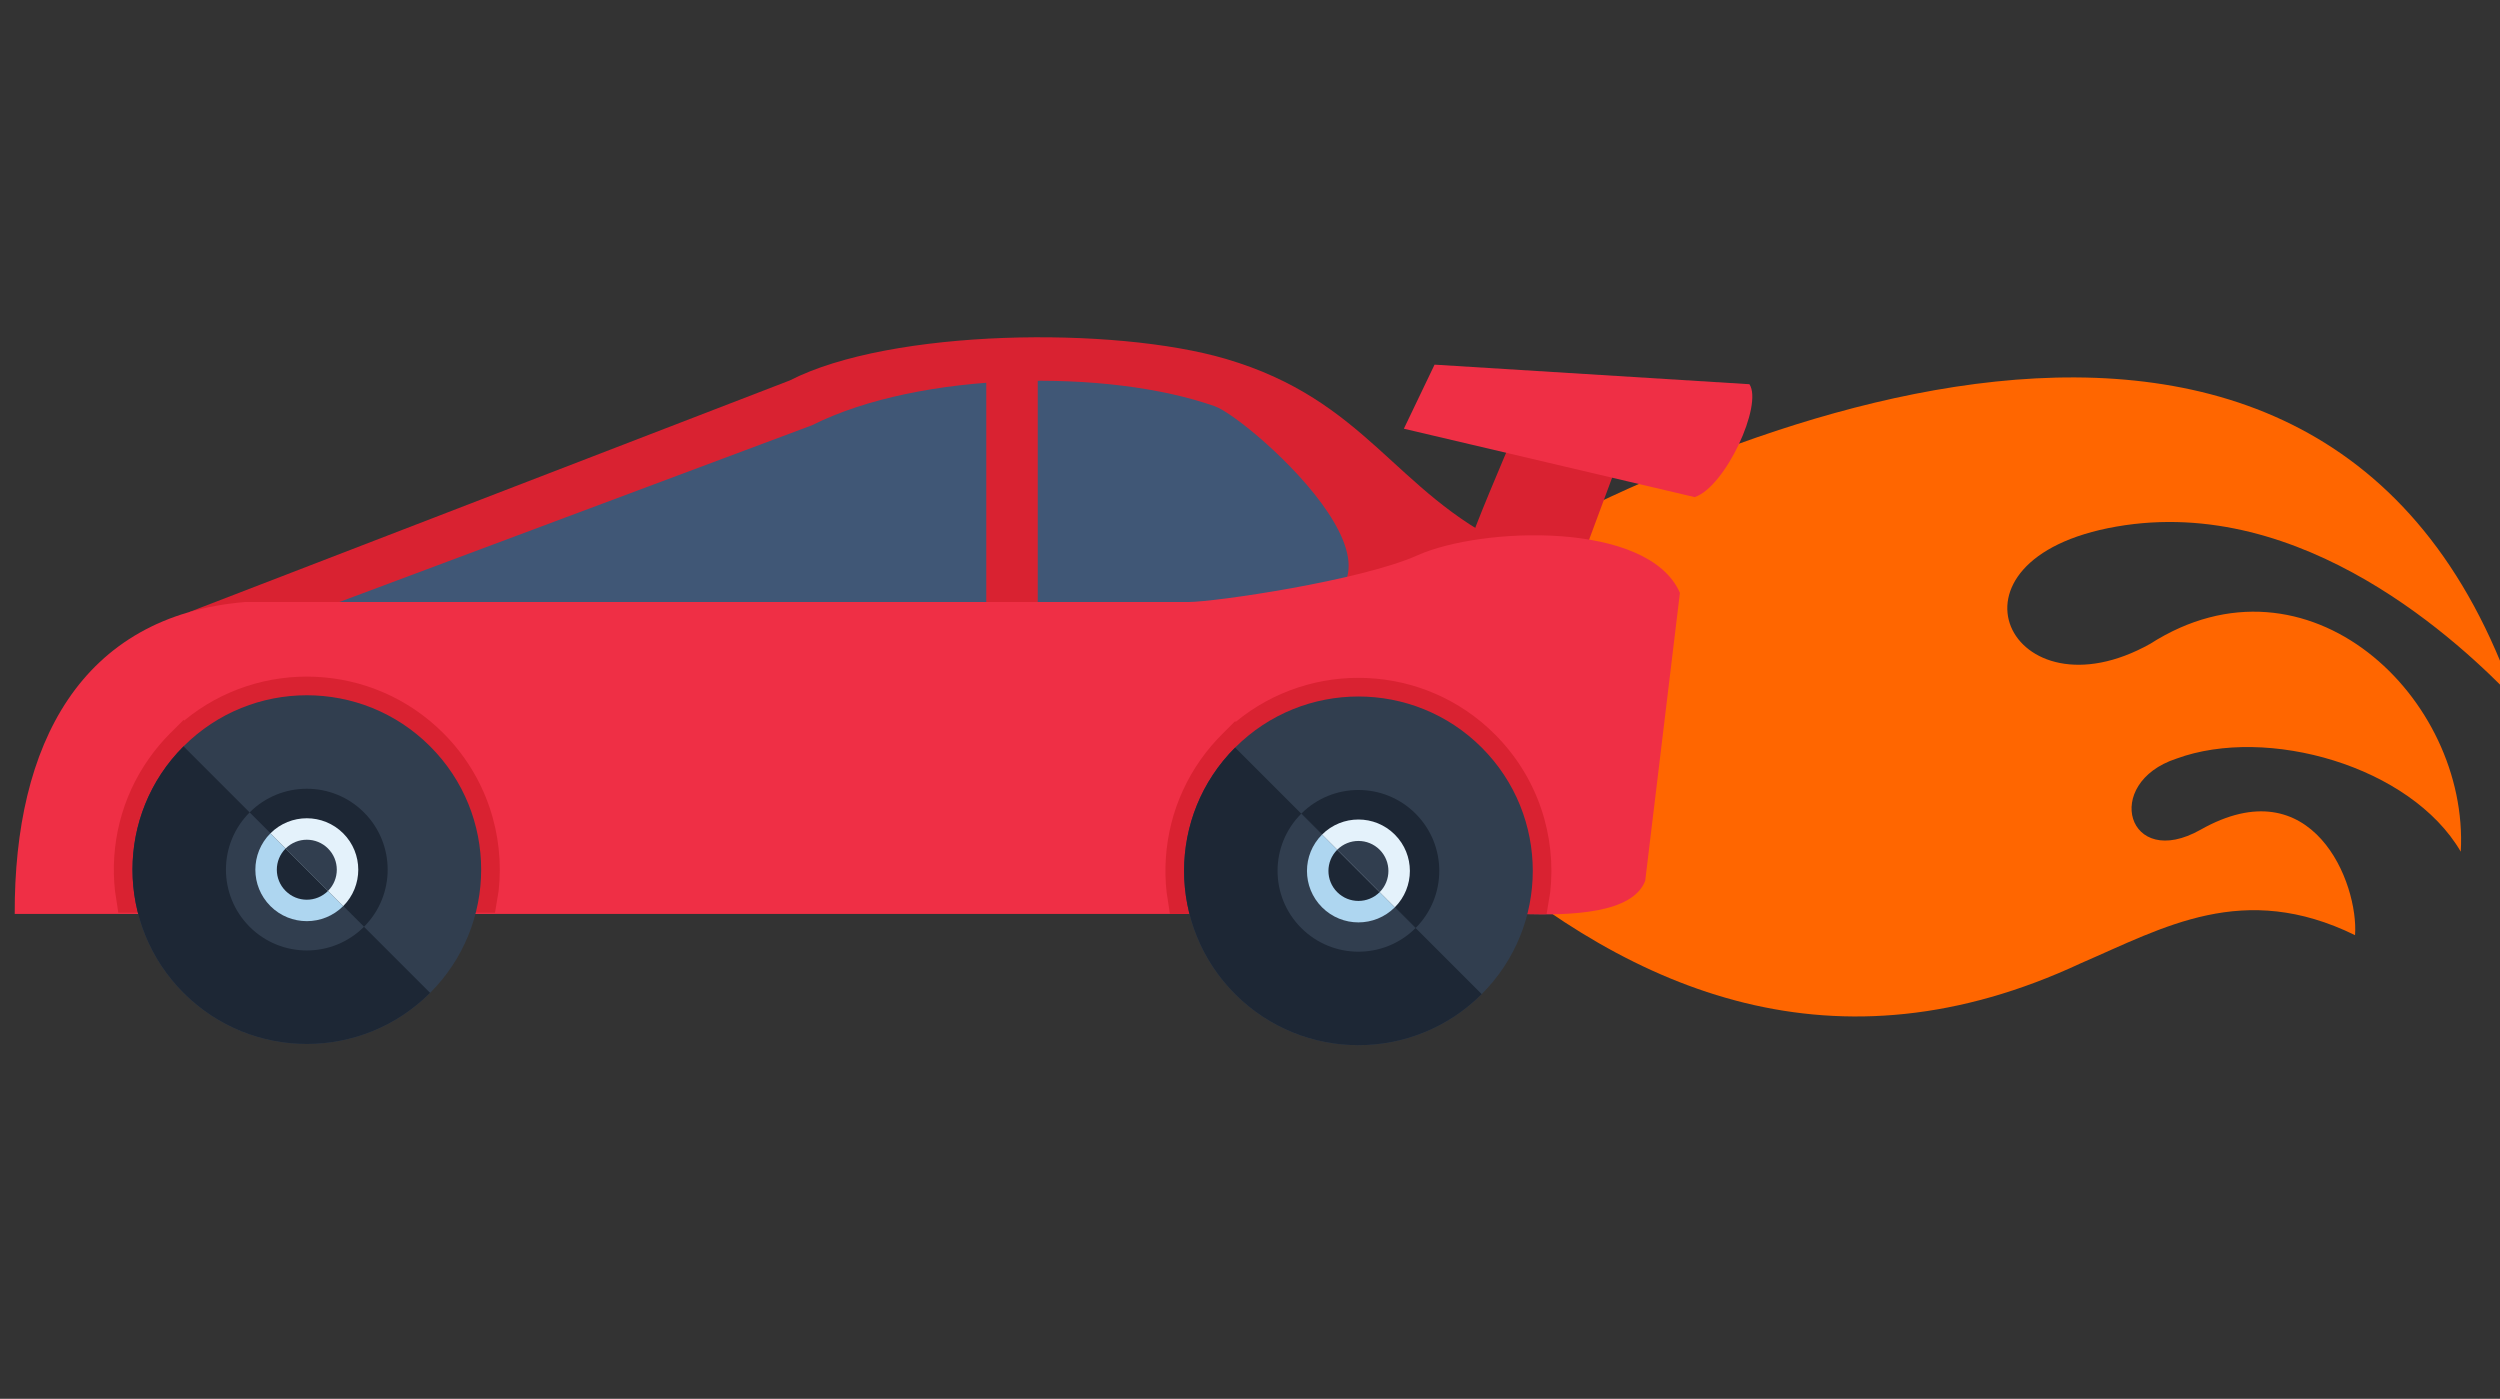 <?xml version="1.0" encoding="UTF-8" standalone="no"?>
<!-- Created with Inkscape (http://www.inkscape.org/) -->

<svg
   xmlns:dc="http://purl.org/dc/elements/1.1/"
   xmlns:cc="http://creativecommons.org/ns#"
   xmlns:rdf="http://www.w3.org/1999/02/22-rdf-syntax-ns#"
   xmlns:svg="http://www.w3.org/2000/svg"
   xmlns="http://www.w3.org/2000/svg"
   xmlns:sodipodi="http://sodipodi.sourceforge.net/DTD/sodipodi-0.dtd"
   xmlns:inkscape="http://www.inkscape.org/namespaces/inkscape"
   id="svg2"
   version="1.1"
   inkscape:version="0.48.4 r9939"
   width="142.977"
   height="80"
   xml:space="preserve"
   sodipodi:docname="car.svg"><rect width="100%" height="100%" fill="#333333" stroke="none"/><defs
     id="defs6"><clipPath
       clipPathUnits="userSpaceOnUse"
       id="clipPath122"><path
         d="m 2892.17,3859.6 c 57.15,-57.15 57.16,-149.78 0,-206.92 -57.15,-57.15 -149.78,-57.15 -206.93,0 -57.14,57.14 -57.14,149.77 0,206.92 57.15,57.15 149.78,57.15 206.93,0 z"
         clip-rule="evenodd"
         id="path124"
         inkscape:connector-curvature="0" /></clipPath></defs><sodipodi:namedview
     pagecolor="#ffffff"
     bordercolor="#666666"
     borderopacity="1"
     objecttolerance="10"
     gridtolerance="10"
     guidetolerance="10"
     inkscape:pageopacity="0"
     inkscape:pageshadow="2"
     inkscape:window-width="1102"
     inkscape:window-height="860"
     id="namedview4"
     showgrid="false"
     fit-margin-top="0"
     fit-margin-left="0"
     fit-margin-right="0"
     fit-margin-bottom="0"
     inkscape:zoom="1.1866823"
     inkscape:cx="76.387064"
     inkscape:cy="-109.78045"
     inkscape:window-x="542"
     inkscape:window-y="525"
     inkscape:window-maximized="0"
     inkscape:current-layer="g10" /><g
     id="g10"
     inkscape:groupmode="layer"
     inkscape:label="ink_ext_XXXXXX"
     transform="matrix(1.25,0,0,-1.25,-287.793,583.471)"><path
       inkscape:connector-curvature="0"
       id="path1160"
       style="fill:#ff6600;fill-opacity:1;fill-rule:evenodd;stroke:none"
       d="m 297.33,427.994 c 7.679,-6.651 16.894,-10.525 28.116,-5.285 3.793,1.636 7.426,3.783 12.538,1.282 0.169,2.364 -1.93,7.727 -7.066,4.825 -3.343,-1.889 -4.523,2.129 -1.108,3.251 4.135,1.521 10.719,-0.327 13.011,-4.256 0.39,7.02 -6.986,14.128 -14.212,9.508 -6.373,-3.566 -10.094,3.875 -1.541,5.366 8.554,1.492 15.786,-5.369 18.223,-7.916 -8.72,25.223 -38.207,11.897 -49.267,5.041 l 1.306,-11.818" /><path
       inkscape:connector-curvature="0"
       id="path1382"
       style="fill:#d92231;fill-opacity:1;fill-rule:evenodd;stroke:none"
       d="m 297.511,441.952 c -0.061,0.158 1.812,4.531 1.812,4.531 l 4.871,-1.02 -1.472,-3.965 -5.211,0.454" /><path
       inkscape:connector-curvature="0"
       id="path1384"
       style="fill:#ef2f45;fill-opacity:1;fill-rule:evenodd;stroke:none"
       d="m 307.771,444.032 -13.306,3.13 1.404,2.931 14.406,-0.895 c 0.627,-0.939 -1.095,-4.696 -2.504,-5.166" /><path
       inkscape:connector-curvature="0"
       id="path1386"
       style="fill:#d92231;fill-opacity:1;fill-rule:evenodd;stroke:none"
       d="m 299.234,441.802 c -5.186,2.468 -6.483,6.66 -12.905,8.552 -5.119,1.508 -15.344,1.384 -19.958,-0.983 l -27.497,-10.603 17.633,-3.612 c 0,0 31.358,1.774 31.489,1.359 0.131,-0.415 11.238,5.287 11.238,5.287" /><path
       inkscape:connector-curvature="0"
       id="path1388"
       style="fill:#405776;fill-opacity:1;fill-rule:evenodd;stroke:none"
       d="m 288.046,438.709 -43.889,-0.076 23.226,8.686 c 4.96,2.489 13.55,2.597 18.436,0.869 1.614,-0.57 11.444,-9.233 2.227,-9.479" /><path
       inkscape:connector-curvature="0"
       id="path1390"
       style="fill:#d92231;fill-opacity:1;fill-rule:evenodd;stroke:none"
       d="m 275.359,436.918 2.355,0 0,12.896 -2.355,0 0,-12.896 z" /><path
       inkscape:connector-curvature="0"
       id="path1392"
       style="fill:#ef2f45;fill-opacity:1;fill-rule:evenodd;stroke:none"
       d="m 299.776,424.961 -68.868,0 c -0.027,7.772 3.016,13.631 10.534,14.272 l 43.157,0 c 1.215,0 7.886,0.974 10.492,2.138 2.922,1.305 10.556,1.593 12.004,-1.718 l -1.588,-13.178 c -0.577,-1.474 -3.298,-1.6 -5.731,-1.514" /><path
       inkscape:connector-curvature="0"
       id="path1394"
       style="fill:#d92231;fill-opacity:1;fill-rule:evenodd;stroke:none"
       d="m 285.165,432.019 c -1.268,-1.797 -1.787,-3.963 -1.555,-6.061 l 0.151,-0.997 17.235,-0.002 0.166,0.999 c 0.284,2.573 -0.559,5.247 -2.532,7.22 -3.244,3.244 -8.387,3.436 -11.855,0.574 l -0.03,0.029 -0.603,-0.603 c -0.364,-0.364 -0.69,-0.752 -0.977,-1.159" /><path
       inkscape:connector-curvature="0"
       id="path1396"
       style="fill:#313e4f;fill-opacity:1;fill-rule:evenodd;stroke:none"
       d="m 286.745,432.574 c -3.115,-3.115 -3.115,-8.166 0,-11.281 3.115,-3.115 8.166,-3.115 11.281,0 3.116,3.115 3.116,8.166 0,11.281 -3.115,3.115 -8.166,3.115 -11.281,0" /><path
       inkscape:connector-curvature="0"
       id="path1398"
       style="fill:#1d2735;fill-opacity:1;fill-rule:evenodd;stroke:none"
       d="m 295.002,424.318 c 1.444,1.444 1.444,3.787 0,5.231 -1.444,1.445 -3.787,1.445 -5.231,0 l 5.231,-5.231" /><path
       inkscape:connector-curvature="0"
       id="path1400"
       style="fill:#1d2735;fill-opacity:1;fill-rule:evenodd;stroke:none"
       d="m 286.745,432.574 c -3.115,-3.115 -3.115,-8.166 0,-11.281 3.115,-3.115 8.166,-3.115 11.281,0 l -11.281,11.281" /><path
       inkscape:connector-curvature="0"
       id="path1402"
       style="fill:#313e4f;fill-opacity:1;fill-rule:evenodd;stroke:none"
       d="m 289.771,429.549 c -1.446,-1.444 -1.446,-3.787 0,-5.231 1.444,-1.445 3.787,-1.445 5.231,0 l -5.231,5.231" /><path
       inkscape:connector-curvature="0"
       id="path1404"
       style="fill:#aed6f0;fill-opacity:1;fill-rule:evenodd;stroke:none"
       d="m 290.722,428.593 c -0.92,-0.919 -0.92,-2.409 0,-3.329 0.919,-0.919 2.409,-0.919 3.328,0 l -3.328,3.329" /><path
       inkscape:connector-curvature="0"
       id="path1406"
       style="fill:#e4f2fb;fill-opacity:1;fill-rule:evenodd;stroke:none"
       d="m 294.05,425.264 c 0.92,0.92 0.92,2.41 0,3.329 -0.919,0.919 -2.409,0.919 -3.328,0 l 3.328,-3.329" /><path
       inkscape:connector-curvature="0"
       id="path1408"
       style="fill:#1d2735;fill-opacity:1;fill-rule:evenodd;stroke:none"
       d="m 291.416,427.899 c -0.536,-0.536 -0.536,-1.405 0,-1.941 0.536,-0.535 1.404,-0.535 1.941,0 l -1.941,1.941" /><path
       inkscape:connector-curvature="0"
       id="path1410"
       style="fill:#313e4f;fill-opacity:1;fill-rule:evenodd;stroke:none"
       d="m 293.357,425.958 c 0.535,0.536 0.535,1.405 0,1.941 -0.537,0.536 -1.405,0.536 -1.941,0 l 1.941,-1.941" /><path
       inkscape:connector-curvature="0"
       id="path1412"
       style="fill:#d92231;fill-opacity:1;fill-rule:evenodd;stroke:none"
       d="m 237.052,432.075 c -1.27,-1.797 -1.787,-3.962 -1.556,-6.06 l 0.151,-0.997 17.235,-0.002 0.166,0.999 c 0.284,2.572 -0.56,5.247 -2.532,7.219 -3.245,3.245 -8.387,3.436 -11.856,0.575 l -0.028,0.028 -0.604,-0.603 c -0.365,-0.364 -0.69,-0.752 -0.976,-1.159" /><path
       inkscape:connector-curvature="0"
       id="path1414"
       style="fill:#313e4f;fill-opacity:1;fill-rule:evenodd;stroke:none"
       d="m 238.632,432.63 c -3.115,-3.115 -3.115,-8.165 0,-11.28 3.115,-3.116 8.166,-3.116 11.281,0 3.115,3.115 3.115,8.165 0,11.28 -3.115,3.116 -8.166,3.116 -11.281,0" /><path
       inkscape:connector-curvature="0"
       id="path1416"
       style="fill:#1d2735;fill-opacity:1;fill-rule:evenodd;stroke:none"
       d="m 246.888,424.374 c 1.444,1.445 1.444,3.787 0,5.232 -1.445,1.445 -3.787,1.445 -5.233,0 l 5.233,-5.232" /><path
       inkscape:connector-curvature="0"
       id="path1418"
       style="fill:#1d2735;fill-opacity:1;fill-rule:evenodd;stroke:none"
       d="m 238.632,432.63 c -3.115,-3.115 -3.115,-8.165 0,-11.28 3.115,-3.116 8.166,-3.116 11.281,0 l -11.281,11.28" /><path
       inkscape:connector-curvature="0"
       id="path1420"
       style="fill:#313e4f;fill-opacity:1;fill-rule:evenodd;stroke:none"
       d="m 241.655,429.606 c -1.444,-1.445 -1.444,-3.787 0,-5.232 1.446,-1.444 3.788,-1.444 5.233,0 l -5.233,5.232" /><path
       inkscape:connector-curvature="0"
       id="path1422"
       style="fill:#aed6f0;fill-opacity:1;fill-rule:evenodd;stroke:none"
       d="m 242.607,428.65 c -0.919,-0.92 -0.919,-2.41 0,-3.33 0.919,-0.918 2.41,-0.918 3.33,0 l -3.33,3.33" /><path
       inkscape:connector-curvature="0"
       id="path1424"
       style="fill:#e4f2fb;fill-opacity:1;fill-rule:evenodd;stroke:none"
       d="m 245.937,425.32 c 0.919,0.92 0.919,2.41 0,3.33 -0.92,0.919 -2.411,0.919 -3.33,0 l 3.33,-3.33" /><path
       inkscape:connector-curvature="0"
       id="path1426"
       style="fill:#1d2735;fill-opacity:1;fill-rule:evenodd;stroke:none"
       d="m 243.302,427.955 c -0.536,-0.535 -0.536,-1.404 0,-1.94 0.535,-0.537 1.404,-0.537 1.94,0 l -1.94,1.94" /><path
       inkscape:connector-curvature="0"
       id="path1428"
       style="fill:#313e4f;fill-opacity:1;fill-rule:evenodd;stroke:none"
       d="m 245.242,426.015 c 0.536,0.536 0.536,1.405 0,1.94 -0.536,0.536 -1.405,0.536 -1.94,0 l 1.94,-1.94" /></g></svg>